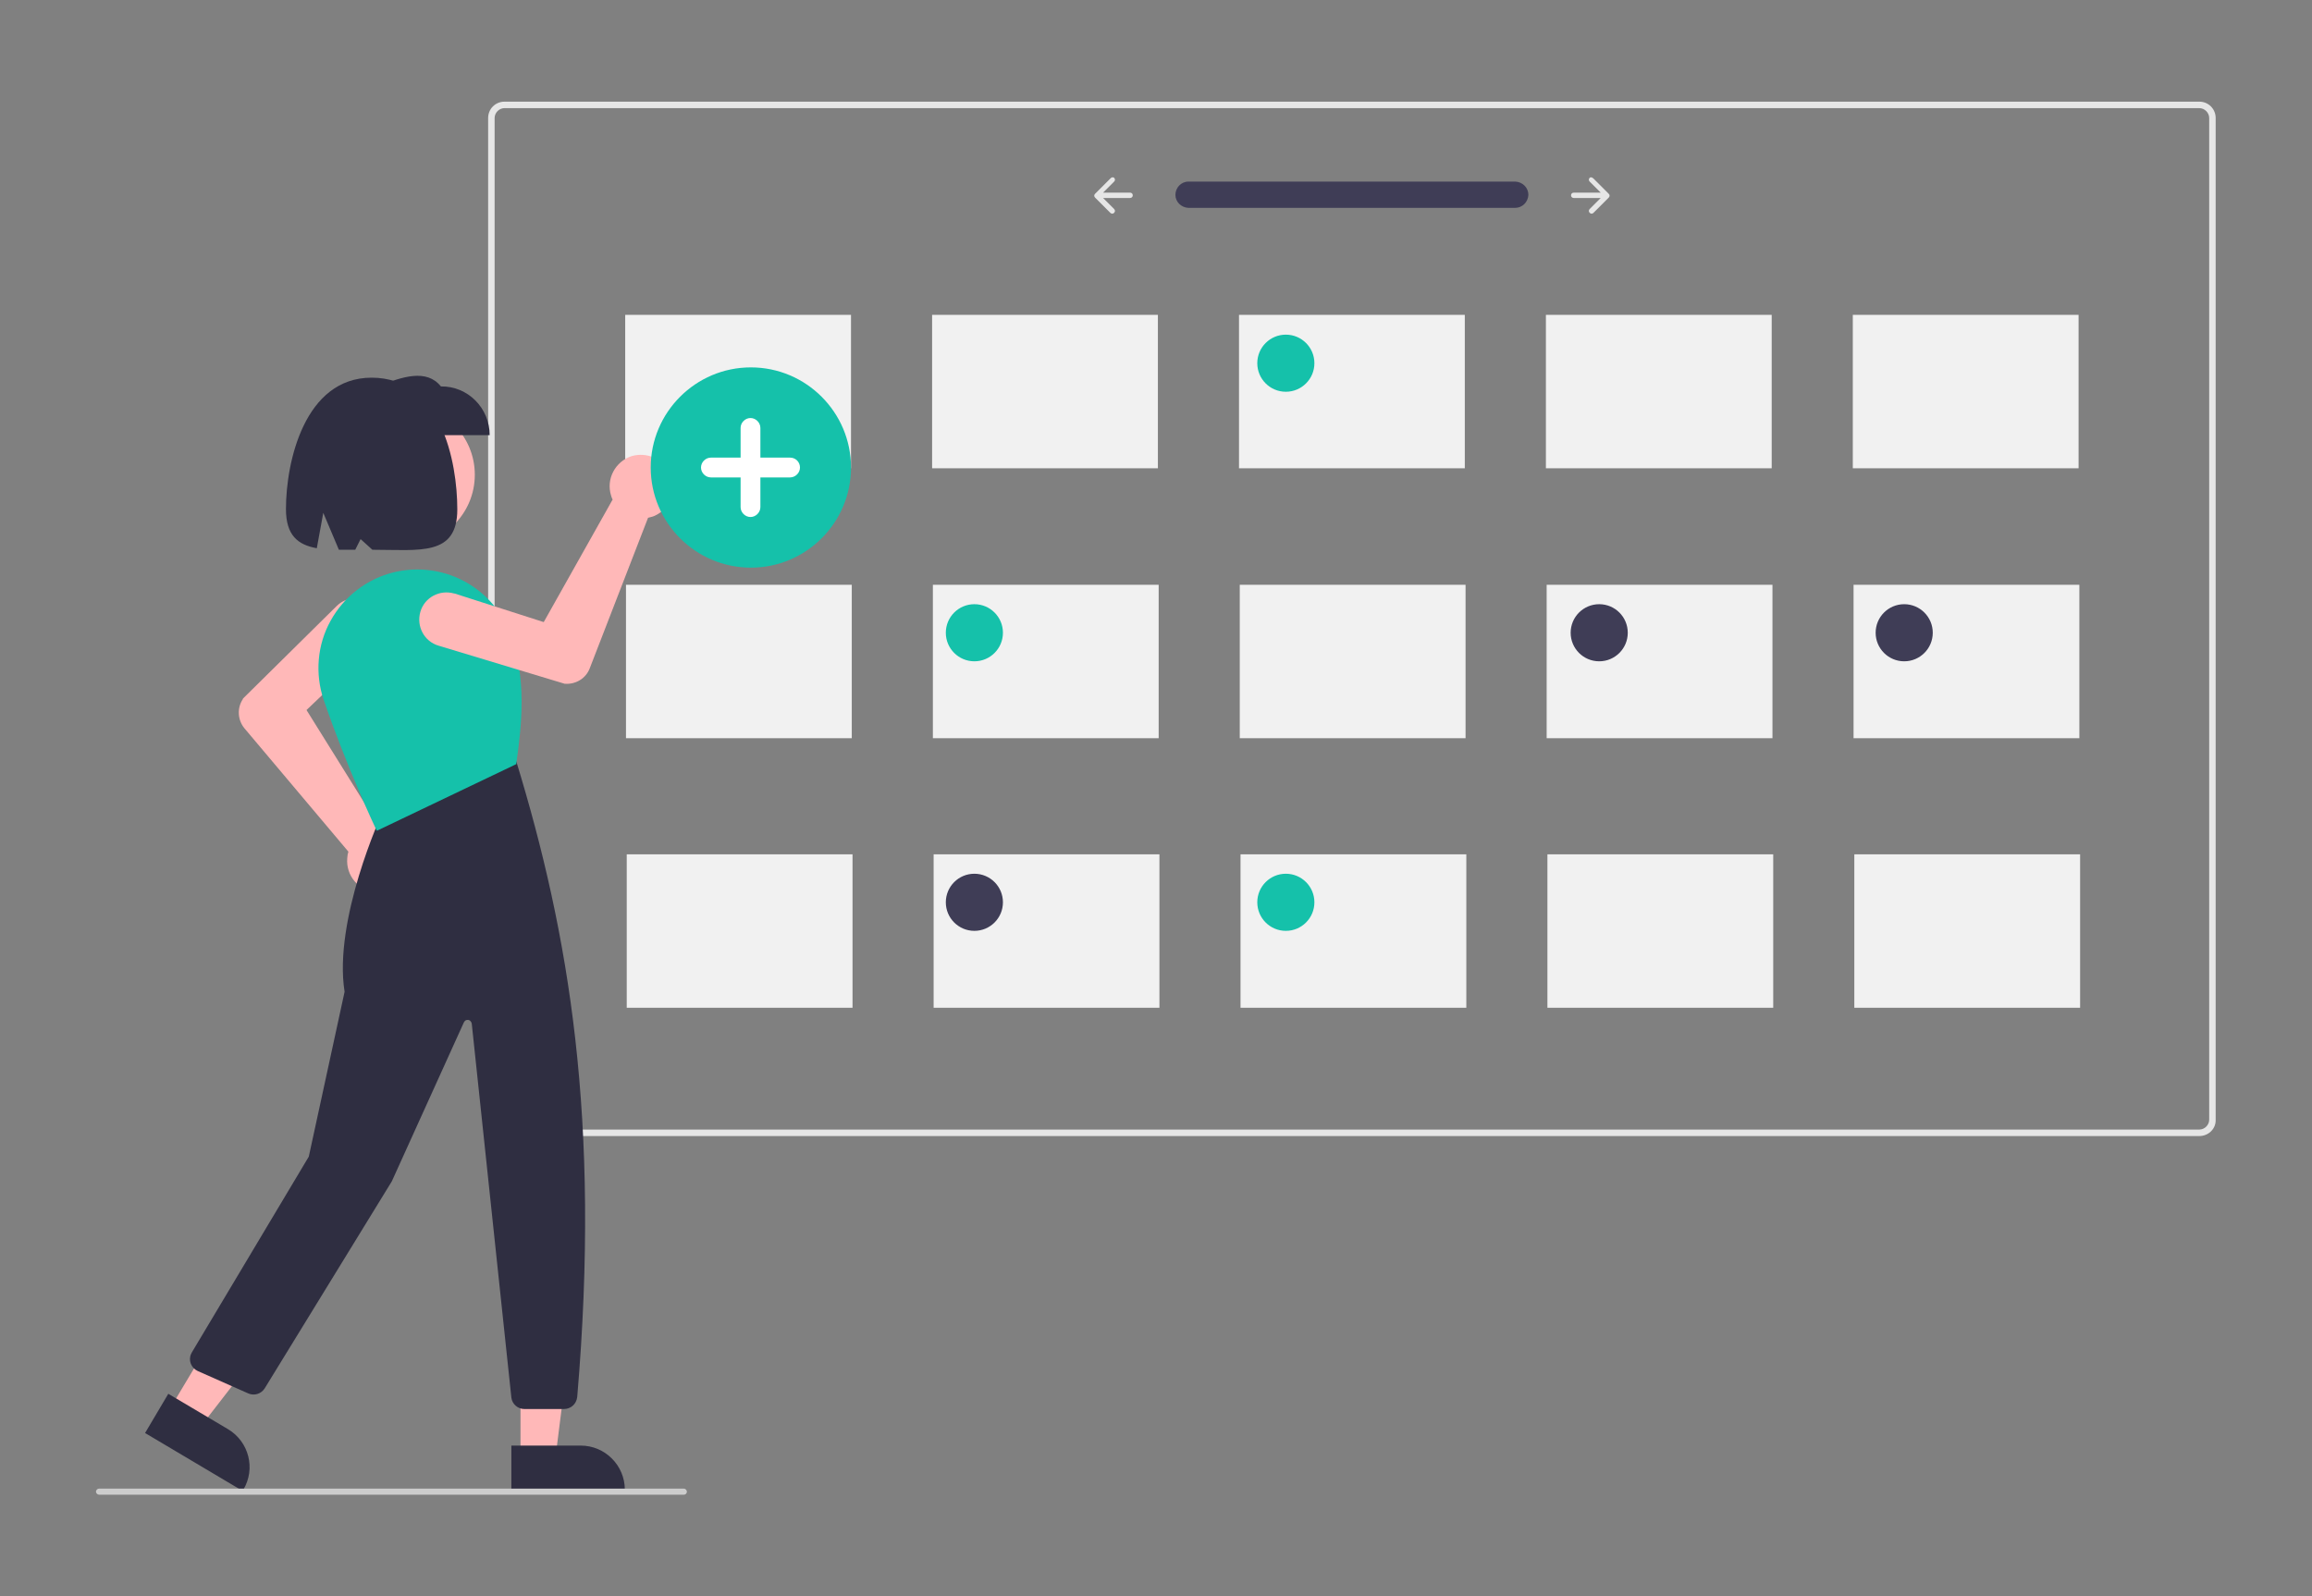 <?xml version="1.0" encoding="utf-8"?>
<!-- Generator: Adobe Illustrator 19.0.0, SVG Export Plug-In . SVG Version: 6.00 Build 0)  -->
<svg version="1.1" id="Capa_1" xmlns="http://www.w3.org/2000/svg" xmlns:xlink="http://www.w3.org/1999/xlink" x="0px" y="0px"
	 viewBox="364.8 176.4 607.2 419.3" style="enable-background:new 364.8 176.4 607.2 419.3;" xml:space="preserve">
<rect x="364.8" y="176.4" width="607.2" height="419.3" fill="#808080" stroke="none"/>
<style type="text/css">
	.st0{fill:#E6E6E6;}
	.st1{fill:#3F3D56;}
	.st2{fill:#F1F1F1;}
	.st3{fill:#15C1AA;}
	.st4{fill:#FFB8B8;}
	.st5{fill:#2F2E41;}
	.st6{fill:#CCCCCC;}
	.st7{fill:#FFFFFF;}
</style>
<path class="st0" d="M942.4,474.8H497.3c-2.4,0-4.3-1.9-4.3-4.3V207.4c0-2.4,1.9-4.3,4.3-4.3h445.1c2.4,0,4.3,1.9,4.3,4.3v263.1
	C946.8,472.9,944.8,474.8,942.4,474.8z M497.3,204.8c-1.4,0-2.6,1.2-2.6,2.6v263.1c0,1.4,1.2,2.6,2.6,2.6h445.1
	c1.4,0,2.6-1.2,2.6-2.6V207.4c0-1.4-1.2-2.6-2.6-2.6L497.3,204.8L497.3,204.8z"/>
<path id="bbcc4262-a9b8-4c1e-bf70-e1245b5187b9-1893" class="st1" d="M676.9,224.1c-1.9,0-3.4,1.6-3.4,3.5c0,1.8,1.5,3.3,3.4,3.4
	h85.8c1.9,0,3.4-1.5,3.5-3.4c0-1.9-1.5-3.4-3.4-3.5l0,0h-0.1H676.9z"/>
<path class="st0" d="M782.3,223.1c-0.3,0.3-0.3,0.7,0,1l0,0l0,0l2.9,2.9h-7.1c-0.4,0-0.7,0.3-0.7,0.7s0.3,0.7,0.7,0.7h7.1l-2.9,2.9
	c-0.3,0.3-0.3,0.7,0,1c0.3,0.3,0.7,0.3,1,0l0,0l4-4c0.3-0.3,0.3-0.7,0-1l-4-4C782.9,222.9,782.5,222.9,782.3,223.1L782.3,223.1
	L782.3,223.1z"/>
<path class="st0" d="M657.4,223.1c0.3,0.3,0.3,0.7,0,1l0,0l-2.9,2.9h7.1c0.4,0,0.7,0.3,0.7,0.7s-0.3,0.7-0.7,0.7l0,0h-7.1l2.9,2.9
	c0.3,0.3,0.3,0.7,0,1c-0.3,0.3-0.7,0.3-1,0l0,0l-4-4c-0.3-0.3-0.3-0.7,0-1l4-4C656.7,222.9,657.2,222.9,657.4,223.1L657.4,223.1z"/>
<rect x="529" y="259.1" class="st2" width="59.3" height="40.3"/>
<rect x="609.6" y="259.1" class="st2" width="59.3" height="40.3"/>
<rect x="690.2" y="259.1" class="st2" width="59.3" height="40.3"/>
<rect x="770.8" y="259.1" class="st2" width="59.3" height="40.3"/>
<rect x="851.4" y="259.1" class="st2" width="59.3" height="40.3"/>
<rect x="529.2" y="330" class="st2" width="59.3" height="40.3"/>
<rect x="609.8" y="330" class="st2" width="59.3" height="40.3"/>
<rect x="690.4" y="330" class="st2" width="59.3" height="40.3"/>
<rect x="771" y="330" class="st2" width="59.3" height="40.3"/>
<rect x="851.6" y="330" class="st2" width="59.3" height="40.3"/>
<rect x="529.4" y="400.8" class="st2" width="59.3" height="40.3"/>
<rect x="610" y="400.8" class="st2" width="59.3" height="40.3"/>
<rect x="690.6" y="400.8" class="st2" width="59.3" height="40.3"/>
<rect x="771.2" y="400.8" class="st2" width="59.3" height="40.3"/>
<rect x="851.8" y="400.8" class="st2" width="59.3" height="40.3"/>
<circle class="st3" cx="702.5" cy="271.8" r="7.5"/>
<circle class="st3" cx="620.7" cy="342.6" r="7.5"/>
<circle class="st3" cx="702.5" cy="413.4" r="7.5"/>
<circle class="st1" cx="784.8" cy="342.6" r="7.5"/>
<circle class="st1" cx="864.9" cy="342.6" r="7.5"/>
<circle class="st1" cx="620.7" cy="413.4" r="7.5"/>
<circle class="st4" cx="471" cy="301.1" r="18.5"/>
<path class="st4" d="M464.3,410.8c-0.2,0-0.5,0-0.7,0c-4.6-0.4-8-4.4-7.6-9c0-0.3,0.1-0.6,0.1-0.9c0.1-0.3,0.1-0.5,0.2-0.8
	L429,367.7c-1.8-2.2-2-5.3-0.4-7.7v-0.1l24.6-24.3c2.8-2.8,7.3-2.7,10.1,0.1c2.7,2.8,2.7,7.3-0.1,10.1l-0.1,0.1l-17.8,17l19.5,31.3
	c0.4,0,0.7,0.1,1.1,0.1c4.5,0.9,7.4,5.3,6.5,9.8C471.6,408,468.2,410.8,464.3,410.8L464.3,410.8z"/>
<polygon class="st4" points="501.5,559.1 510.7,559.1 515.2,523.4 501.5,523.4 "/>
<path class="st5" d="M499.1,556.1h18.2l0,0c6.4,0,11.6,5.2,11.6,11.6v0.4h-29.8V556.1z"/>
<polygon class="st4" points="409.5,546.3 417.5,551.1 439.5,522.7 427.8,515.7 "/>
<path class="st5" d="M409,542.5l15.7,9.3l0,0c5.5,3.3,7.3,10.4,4,15.9l0,0l-0.2,0.3l-25.6-15.2L409,542.5z"/>
<path class="st5" d="M512.9,546.5h-10.4c-1.7,0-3.2-1.3-3.4-3l-10.4-98.2c-0.1-0.6-0.6-1.1-1.2-1c-0.4,0-0.7,0.3-0.9,0.7l-18.9,41.7
	l-33.4,54.4c-0.9,1.4-2.7,2-4.3,1.3l-13.3-5.9c-1.7-0.8-2.5-2.8-1.7-4.5c0.1-0.1,0.1-0.3,0.2-0.4l30.7-51.4l9.4-43.3
	c-3-18.8,9.7-46.7,9.9-46.9l0.1-0.1l34.9-13.7l0.2,0.2c13.8,45.2,22.2,93.9,16,166.9C516.2,545.2,514.7,546.5,512.9,546.5z"/>
<path class="st3" d="M463.8,394.6l-0.2-0.3c-0.1-0.2-7.8-16.5-13.8-34.1c-2.3-6.8-1.7-14.4,1.8-20.7c3.5-6.4,9.6-11.1,16.7-12.8l0,0
	c12.6-3,25.5,3.6,30.3,15.7c4.7,11.9,3.2,24.6,1.8,34.5v0.2l-0.2,0.1L463.8,394.6z"/>
<path class="st5" d="M493.4,290.7H464v-12.8c6.5-2.6,12.8-4.7,16.6,0C487.7,277.8,493.4,283.6,493.4,290.7L493.4,290.7z"/>
<path class="st5" d="M462.4,275.6c-17.6,0-22.5,22.1-22.5,34.5c0,6.9,3.1,9.4,8.1,10.3l1.7-9.3l4.1,9.7c1.4,0,2.8,0,4.3,0l1.4-2.8
	l3.1,2.8c12.4,0,22.3,1.8,22.3-10.6C484.9,297.6,480.6,275.6,462.4,275.6z"/>
<path class="st4" d="M540.6,300.3c0.1,0.2,0.2,0.4,0.3,0.6c1.9,4.2,0,9.1-4.2,11c-0.3,0.1-0.6,0.2-0.9,0.3c-0.3,0.1-0.5,0.1-0.8,0.2
	l-15.3,39.5c-1,2.7-3.7,4.3-6.5,4.1h-0.1L480,346c-3.8-1.1-5.9-5.1-4.8-8.9s5.1-5.9,8.9-4.8l0,0h0.1l23.4,7.5l18.1-32.2
	c-0.2-0.3-0.3-0.7-0.4-1c-1.4-4.4,1.1-9,5.4-10.4C534.6,295.1,538.7,296.8,540.6,300.3L540.6,300.3z"/>
<path class="st6" d="M544.4,569H390.8c-0.4,0-0.8-0.4-0.8-0.8s0.4-0.8,0.8-0.8h153.6c0.4,0,0.8,0.4,0.8,0.8S544.9,569,544.4,569z"/>
<path class="st3" d="M562,325.5c-14.5,0-26.3-11.8-26.3-26.3s11.8-26.3,26.3-26.3s26.3,11.8,26.3,26.3
	C588.3,313.7,576.5,325.5,562,325.5z"/>
<path class="st7" d="M572.3,296.6h-7.8v-7.8c0-1.4-1.2-2.6-2.6-2.6c-1.4,0-2.6,1.2-2.6,2.6l0,0v7.8h-7.8c-1.4,0-2.6,1.2-2.6,2.6
	c0,1.4,1.2,2.6,2.6,2.6l0,0h7.8v7.8c0,1.4,1.2,2.6,2.6,2.6c1.4,0,2.6-1.2,2.6-2.6v-7.8h7.8c1.4,0,2.6-1.2,2.6-2.6
	C574.9,297.8,573.8,296.6,572.3,296.6L572.3,296.6L572.3,296.6z"/>
</svg>
